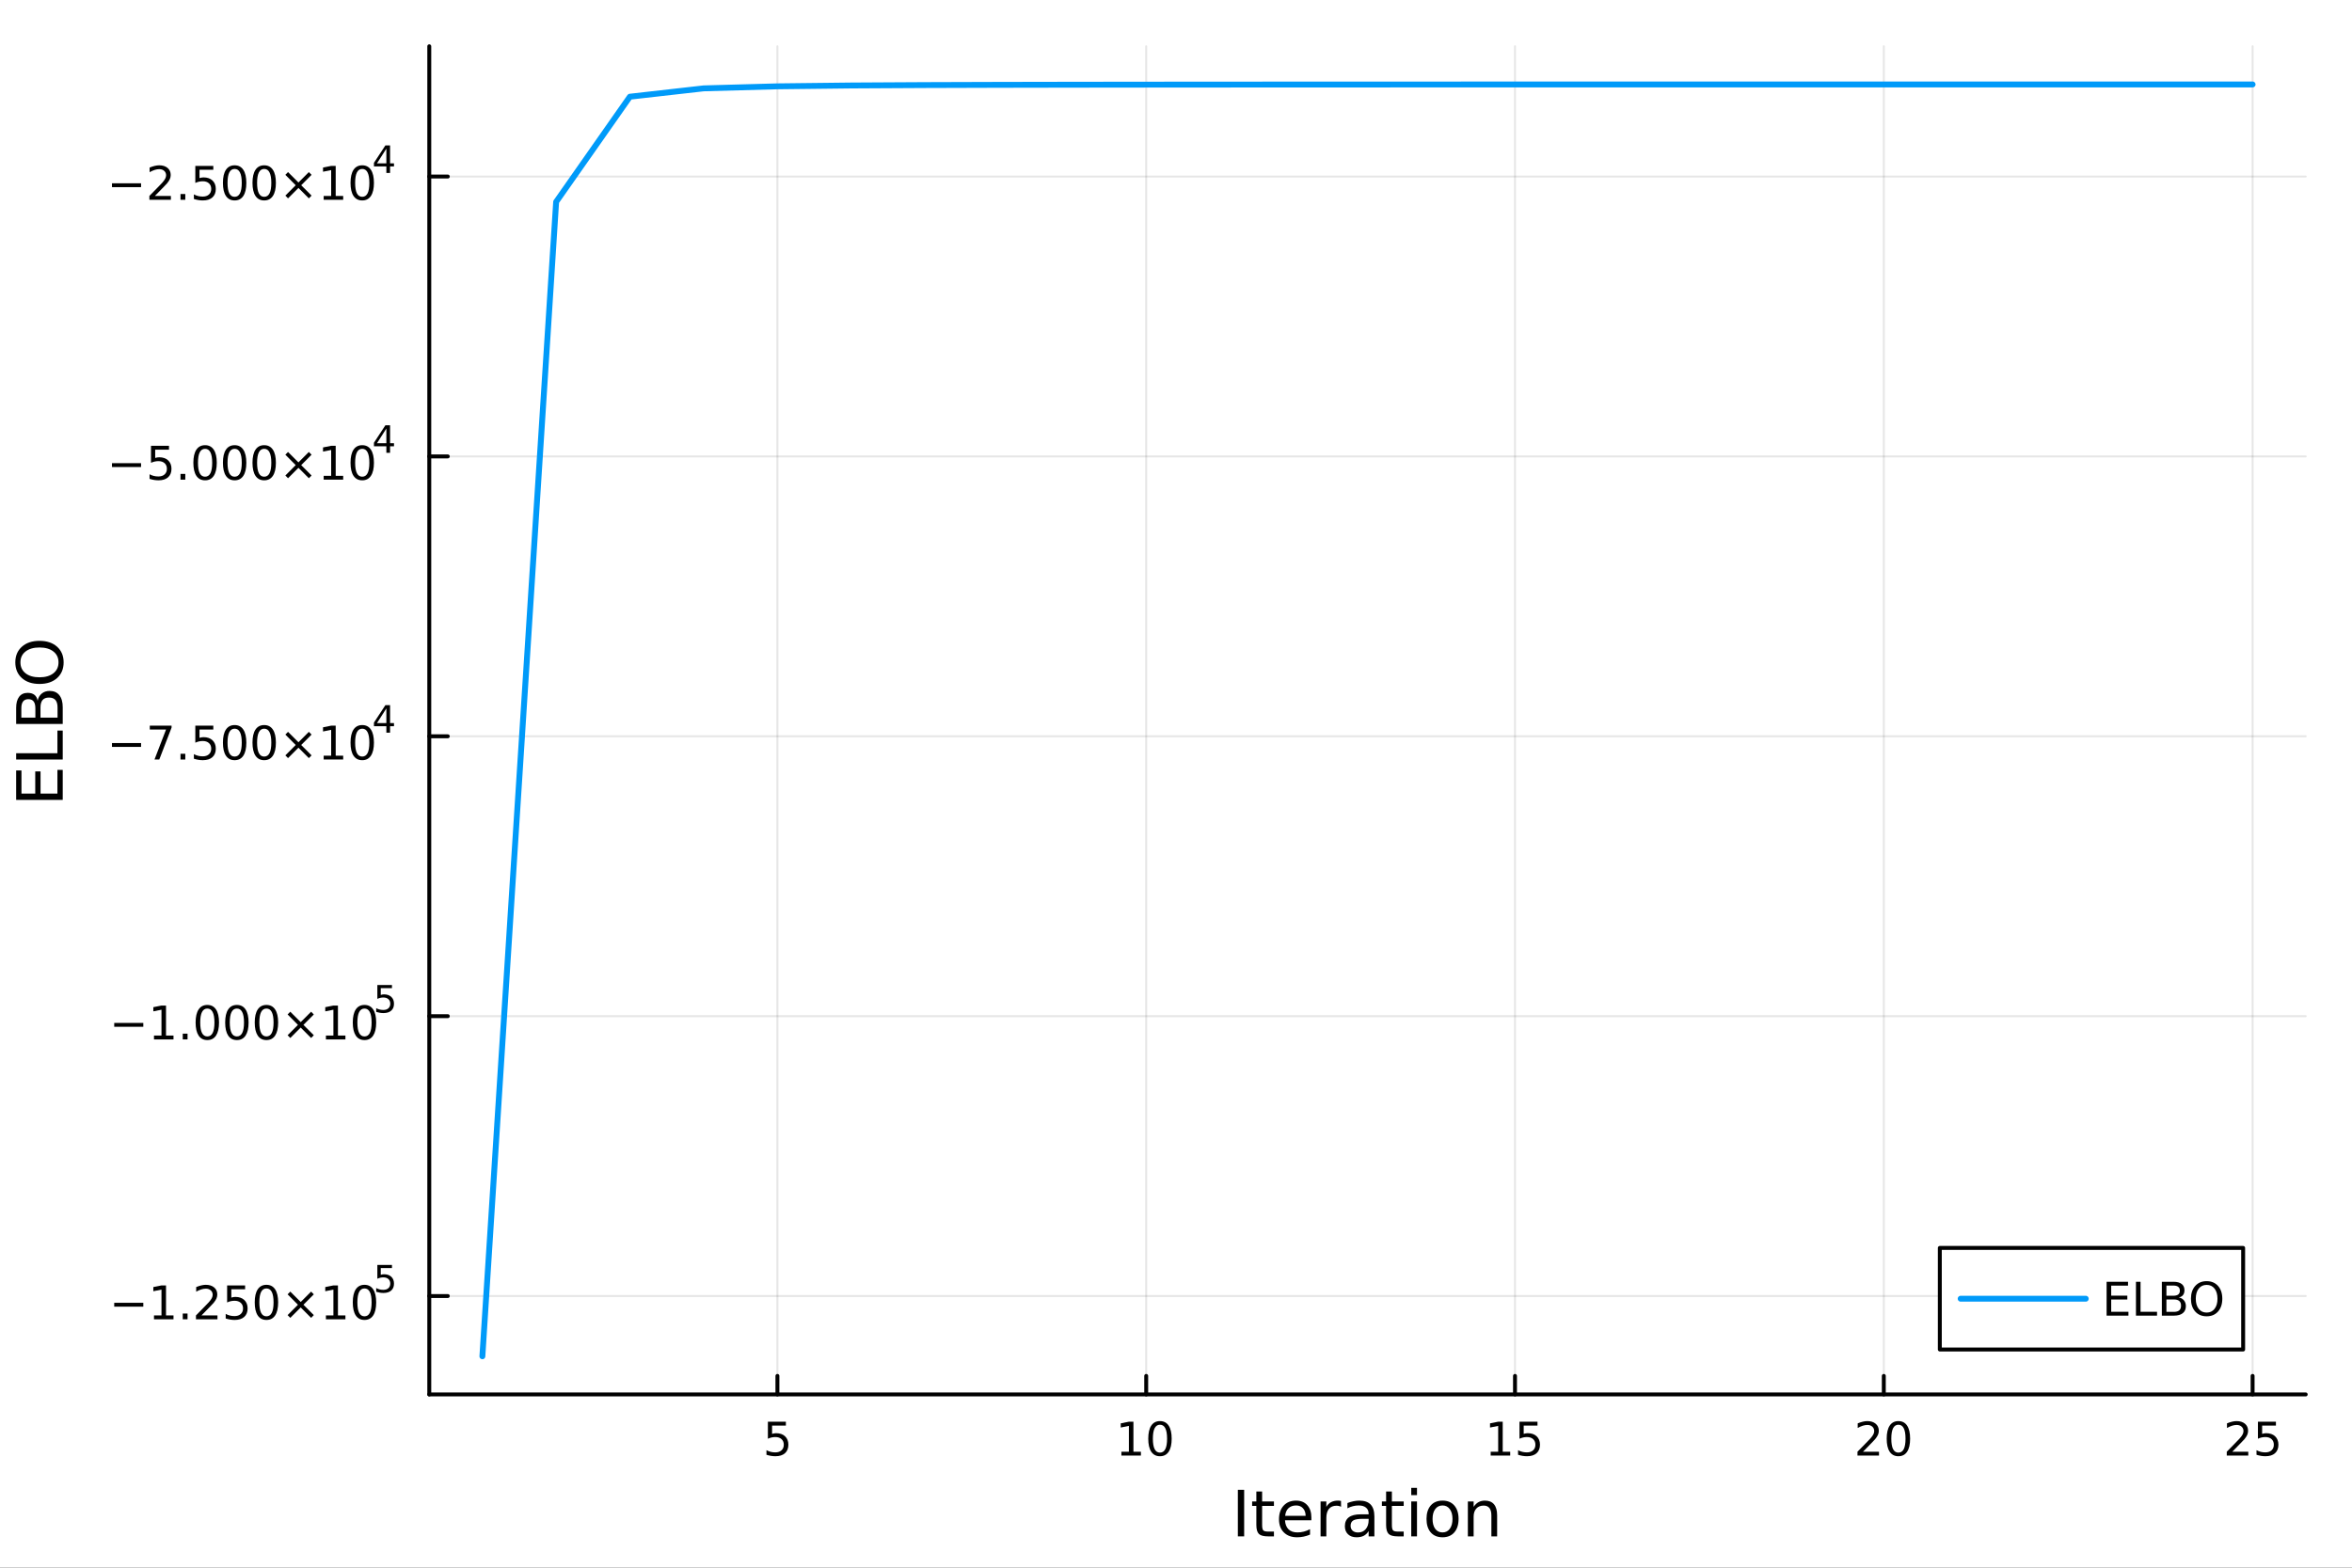 <?xml version="1.0" encoding="utf-8"?>
<svg xmlns="http://www.w3.org/2000/svg" xmlns:xlink="http://www.w3.org/1999/xlink" width="600" height="400" viewBox="0 0 2400 1600">
<rect x="0" y="0" width="2400" height="1600" fill="#333333" stroke="none"/>
<defs>
  <clipPath id="clip020">
    <rect x="0" y="0" width="2400" height="1600"/>
  </clipPath>
</defs>
<path clip-path="url(#clip020)" d="M0 1600 L2400 1600 L2400 0 L0 0  Z" fill="#ffffff" fill-rule="evenodd" fill-opacity="1"/>
<defs>
  <clipPath id="clip021">
    <rect x="480" y="0" width="1681" height="1600"/>
  </clipPath>
</defs>
<path clip-path="url(#clip020)" d="M438.036 1423.18 L2352.76 1423.18 L2352.76 47.244 L438.036 47.244  Z" fill="#ffffff" fill-rule="evenodd" fill-opacity="1"/>
<defs>
  <clipPath id="clip022">
    <rect x="438" y="47" width="1916" height="1377"/>
  </clipPath>
</defs>
<polyline clip-path="url(#clip022)" style="stroke:#000000; stroke-linecap:round; stroke-linejoin:round; stroke-width:2; stroke-opacity:0.1; fill:none" points="793.283,1423.18 793.283,47.244 "/>
<polyline clip-path="url(#clip022)" style="stroke:#000000; stroke-linecap:round; stroke-linejoin:round; stroke-width:2; stroke-opacity:0.1; fill:none" points="1169.6,1423.18 1169.6,47.244 "/>
<polyline clip-path="url(#clip022)" style="stroke:#000000; stroke-linecap:round; stroke-linejoin:round; stroke-width:2; stroke-opacity:0.1; fill:none" points="1545.92,1423.18 1545.92,47.244 "/>
<polyline clip-path="url(#clip022)" style="stroke:#000000; stroke-linecap:round; stroke-linejoin:round; stroke-width:2; stroke-opacity:0.1; fill:none" points="1922.25,1423.18 1922.25,47.244 "/>
<polyline clip-path="url(#clip022)" style="stroke:#000000; stroke-linecap:round; stroke-linejoin:round; stroke-width:2; stroke-opacity:0.1; fill:none" points="2298.57,1423.18 2298.57,47.244 "/>
<polyline clip-path="url(#clip022)" style="stroke:#000000; stroke-linecap:round; stroke-linejoin:round; stroke-width:2; stroke-opacity:0.1; fill:none" points="438.036,1322.75 2352.76,1322.75 "/>
<polyline clip-path="url(#clip022)" style="stroke:#000000; stroke-linecap:round; stroke-linejoin:round; stroke-width:2; stroke-opacity:0.1; fill:none" points="438.036,1037.11 2352.76,1037.11 "/>
<polyline clip-path="url(#clip022)" style="stroke:#000000; stroke-linecap:round; stroke-linejoin:round; stroke-width:2; stroke-opacity:0.1; fill:none" points="438.036,751.463 2352.76,751.463 "/>
<polyline clip-path="url(#clip022)" style="stroke:#000000; stroke-linecap:round; stroke-linejoin:round; stroke-width:2; stroke-opacity:0.1; fill:none" points="438.036,465.819 2352.76,465.819 "/>
<polyline clip-path="url(#clip022)" style="stroke:#000000; stroke-linecap:round; stroke-linejoin:round; stroke-width:2; stroke-opacity:0.1; fill:none" points="438.036,180.174 2352.76,180.174 "/>
<polyline clip-path="url(#clip020)" style="stroke:#000000; stroke-linecap:round; stroke-linejoin:round; stroke-width:4; stroke-opacity:1; fill:none" points="438.036,1423.18 2352.76,1423.18 "/>
<polyline clip-path="url(#clip020)" style="stroke:#000000; stroke-linecap:round; stroke-linejoin:round; stroke-width:4; stroke-opacity:1; fill:none" points="793.283,1423.18 793.283,1404.28 "/>
<polyline clip-path="url(#clip020)" style="stroke:#000000; stroke-linecap:round; stroke-linejoin:round; stroke-width:4; stroke-opacity:1; fill:none" points="1169.6,1423.18 1169.6,1404.28 "/>
<polyline clip-path="url(#clip020)" style="stroke:#000000; stroke-linecap:round; stroke-linejoin:round; stroke-width:4; stroke-opacity:1; fill:none" points="1545.92,1423.18 1545.92,1404.28 "/>
<polyline clip-path="url(#clip020)" style="stroke:#000000; stroke-linecap:round; stroke-linejoin:round; stroke-width:4; stroke-opacity:1; fill:none" points="1922.25,1423.18 1922.25,1404.28 "/>
<polyline clip-path="url(#clip020)" style="stroke:#000000; stroke-linecap:round; stroke-linejoin:round; stroke-width:4; stroke-opacity:1; fill:none" points="2298.57,1423.18 2298.57,1404.28 "/>
<path clip-path="url(#clip020)" d="M783.561 1451.02 L801.917 1451.02 L801.917 1454.96 L787.843 1454.96 L787.843 1463.43 Q788.862 1463.08 789.88 1462.92 Q790.899 1462.73 791.917 1462.73 Q797.704 1462.73 801.084 1465.9 Q804.464 1469.08 804.464 1474.49 Q804.464 1480.07 800.991 1483.17 Q797.519 1486.25 791.2 1486.25 Q789.024 1486.25 786.755 1485.88 Q784.51 1485.51 782.103 1484.77 L782.103 1480.07 Q784.186 1481.2 786.408 1481.76 Q788.63 1482.32 791.107 1482.32 Q795.112 1482.32 797.45 1480.21 Q799.788 1478.1 799.788 1474.49 Q799.788 1470.88 797.45 1468.77 Q795.112 1466.67 791.107 1466.67 Q789.232 1466.67 787.357 1467.08 Q785.505 1467.5 783.561 1468.38 L783.561 1451.02 Z" fill="#000000" fill-rule="nonzero" fill-opacity="1" /><path clip-path="url(#clip020)" d="M1144.29 1481.64 L1151.93 1481.64 L1151.93 1455.28 L1143.62 1456.95 L1143.62 1452.69 L1151.88 1451.02 L1156.56 1451.02 L1156.56 1481.64 L1164.2 1481.64 L1164.2 1485.58 L1144.29 1485.58 L1144.29 1481.64 Z" fill="#000000" fill-rule="nonzero" fill-opacity="1" /><path clip-path="url(#clip020)" d="M1183.64 1454.1 Q1180.03 1454.1 1178.2 1457.66 Q1176.4 1461.2 1176.4 1468.33 Q1176.4 1475.44 1178.2 1479.01 Q1180.03 1482.55 1183.64 1482.55 Q1187.28 1482.55 1189.08 1479.01 Q1190.91 1475.44 1190.91 1468.33 Q1190.91 1461.2 1189.08 1457.66 Q1187.28 1454.1 1183.64 1454.1 M1183.64 1450.39 Q1189.45 1450.39 1192.51 1455 Q1195.59 1459.58 1195.59 1468.33 Q1195.59 1477.06 1192.51 1481.67 Q1189.45 1486.25 1183.64 1486.25 Q1177.83 1486.25 1174.75 1481.67 Q1171.7 1477.06 1171.7 1468.33 Q1171.7 1459.58 1174.75 1455 Q1177.83 1450.39 1183.64 1450.39 Z" fill="#000000" fill-rule="nonzero" fill-opacity="1" /><path clip-path="url(#clip020)" d="M1521.11 1481.64 L1528.75 1481.64 L1528.75 1455.28 L1520.44 1456.95 L1520.44 1452.69 L1528.7 1451.02 L1533.38 1451.02 L1533.38 1481.64 L1541.02 1481.64 L1541.02 1485.58 L1521.11 1485.58 L1521.11 1481.64 Z" fill="#000000" fill-rule="nonzero" fill-opacity="1" /><path clip-path="url(#clip020)" d="M1550.51 1451.02 L1568.86 1451.02 L1568.86 1454.96 L1554.79 1454.96 L1554.79 1463.43 Q1555.81 1463.08 1556.83 1462.92 Q1557.85 1462.73 1558.86 1462.73 Q1564.65 1462.73 1568.03 1465.9 Q1571.41 1469.08 1571.41 1474.49 Q1571.41 1480.07 1567.94 1483.17 Q1564.47 1486.25 1558.15 1486.25 Q1555.97 1486.25 1553.7 1485.88 Q1551.46 1485.51 1549.05 1484.77 L1549.05 1480.07 Q1551.13 1481.2 1553.35 1481.76 Q1555.58 1482.32 1558.05 1482.32 Q1562.06 1482.32 1564.4 1480.21 Q1566.73 1478.1 1566.73 1474.49 Q1566.73 1470.88 1564.4 1468.77 Q1562.06 1466.67 1558.05 1466.67 Q1556.18 1466.67 1554.3 1467.08 Q1552.45 1467.5 1550.51 1468.38 L1550.51 1451.02 Z" fill="#000000" fill-rule="nonzero" fill-opacity="1" /><path clip-path="url(#clip020)" d="M1901.02 1481.64 L1917.34 1481.64 L1917.34 1485.58 L1895.39 1485.58 L1895.39 1481.64 Q1898.06 1478.89 1902.64 1474.26 Q1907.25 1469.61 1908.43 1468.27 Q1910.67 1465.74 1911.55 1464.01 Q1912.45 1462.25 1912.45 1460.56 Q1912.45 1457.8 1910.51 1456.07 Q1908.59 1454.33 1905.49 1454.33 Q1903.29 1454.33 1900.83 1455.09 Q1898.4 1455.86 1895.62 1457.41 L1895.62 1452.69 Q1898.45 1451.55 1900.9 1450.97 Q1903.36 1450.39 1905.39 1450.39 Q1910.76 1450.39 1913.96 1453.08 Q1917.15 1455.77 1917.15 1460.26 Q1917.15 1462.39 1916.34 1464.31 Q1915.56 1466.2 1913.45 1468.8 Q1912.87 1469.47 1909.77 1472.69 Q1906.67 1475.88 1901.02 1481.64 Z" fill="#000000" fill-rule="nonzero" fill-opacity="1" /><path clip-path="url(#clip020)" d="M1937.15 1454.1 Q1933.54 1454.1 1931.71 1457.66 Q1929.91 1461.2 1929.91 1468.33 Q1929.91 1475.44 1931.71 1479.01 Q1933.54 1482.55 1937.15 1482.55 Q1940.79 1482.55 1942.59 1479.01 Q1944.42 1475.44 1944.42 1468.33 Q1944.42 1461.2 1942.59 1457.66 Q1940.79 1454.1 1937.15 1454.1 M1937.15 1450.39 Q1942.96 1450.39 1946.02 1455 Q1949.1 1459.58 1949.1 1468.33 Q1949.1 1477.06 1946.02 1481.67 Q1942.96 1486.25 1937.15 1486.25 Q1931.34 1486.25 1928.26 1481.67 Q1925.21 1477.06 1925.21 1468.33 Q1925.21 1459.58 1928.26 1455 Q1931.34 1450.39 1937.15 1450.39 Z" fill="#000000" fill-rule="nonzero" fill-opacity="1" /><path clip-path="url(#clip020)" d="M2277.84 1481.64 L2294.16 1481.64 L2294.16 1485.58 L2272.21 1485.58 L2272.21 1481.64 Q2274.87 1478.89 2279.46 1474.26 Q2284.06 1469.61 2285.24 1468.27 Q2287.49 1465.74 2288.37 1464.01 Q2289.27 1462.25 2289.27 1460.56 Q2289.27 1457.8 2287.33 1456.07 Q2285.41 1454.33 2282.3 1454.33 Q2280.11 1454.33 2277.65 1455.09 Q2275.22 1455.86 2272.44 1457.41 L2272.44 1452.69 Q2275.27 1451.55 2277.72 1450.97 Q2280.17 1450.39 2282.21 1450.39 Q2287.58 1450.39 2290.78 1453.08 Q2293.97 1455.77 2293.97 1460.26 Q2293.97 1462.39 2293.16 1464.31 Q2292.37 1466.2 2290.27 1468.8 Q2289.69 1469.47 2286.59 1472.69 Q2283.48 1475.88 2277.84 1481.64 Z" fill="#000000" fill-rule="nonzero" fill-opacity="1" /><path clip-path="url(#clip020)" d="M2304.02 1451.02 L2322.37 1451.02 L2322.37 1454.96 L2308.3 1454.96 L2308.3 1463.43 Q2309.32 1463.08 2310.34 1462.92 Q2311.36 1462.73 2312.37 1462.73 Q2318.16 1462.73 2321.54 1465.9 Q2324.92 1469.08 2324.92 1474.49 Q2324.92 1480.07 2321.45 1483.17 Q2317.98 1486.25 2311.66 1486.25 Q2309.48 1486.25 2307.21 1485.88 Q2304.97 1485.51 2302.56 1484.77 L2302.56 1480.07 Q2304.64 1481.2 2306.86 1481.76 Q2309.09 1482.32 2311.56 1482.32 Q2315.57 1482.32 2317.91 1480.21 Q2320.24 1478.1 2320.24 1474.49 Q2320.24 1470.88 2317.91 1468.77 Q2315.57 1466.67 2311.56 1466.67 Q2309.69 1466.67 2307.81 1467.08 Q2305.96 1467.5 2304.02 1468.38 L2304.02 1451.02 Z" fill="#000000" fill-rule="nonzero" fill-opacity="1" /><path clip-path="url(#clip020)" d="M1263.12 1520.52 L1269.55 1520.52 L1269.55 1568.04 L1263.12 1568.04 L1263.12 1520.52 Z" fill="#000000" fill-rule="nonzero" fill-opacity="1" /><path clip-path="url(#clip020)" d="M1287.88 1522.27 L1287.88 1532.4 L1299.94 1532.4 L1299.94 1536.95 L1287.88 1536.95 L1287.88 1556.3 Q1287.88 1560.66 1289.06 1561.9 Q1290.27 1563.14 1293.93 1563.14 L1299.94 1563.14 L1299.94 1568.04 L1293.93 1568.04 Q1287.15 1568.04 1284.57 1565.53 Q1281.99 1562.98 1281.99 1556.3 L1281.99 1536.95 L1277.69 1536.95 L1277.69 1532.4 L1281.99 1532.4 L1281.99 1522.27 L1287.88 1522.27 Z" fill="#000000" fill-rule="nonzero" fill-opacity="1" /><path clip-path="url(#clip020)" d="M1338.14 1548.76 L1338.14 1551.62 L1311.21 1551.62 Q1311.59 1557.67 1314.84 1560.85 Q1318.12 1564 1323.94 1564 Q1327.31 1564 1330.47 1563.17 Q1333.65 1562.35 1336.77 1560.69 L1336.77 1566.23 Q1333.62 1567.57 1330.31 1568.27 Q1327 1568.97 1323.59 1568.97 Q1315.06 1568.97 1310.06 1564 Q1305.1 1559.04 1305.1 1550.57 Q1305.1 1541.82 1309.81 1536.69 Q1314.55 1531.54 1322.57 1531.54 Q1329.77 1531.54 1333.94 1536.18 Q1338.14 1540.8 1338.14 1548.76 M1332.28 1547.04 Q1332.22 1542.23 1329.57 1539.37 Q1326.96 1536.5 1322.64 1536.5 Q1317.73 1536.5 1314.77 1539.27 Q1311.85 1542.04 1311.4 1547.07 L1332.28 1547.04 Z" fill="#000000" fill-rule="nonzero" fill-opacity="1" /><path clip-path="url(#clip020)" d="M1368.41 1537.87 Q1367.42 1537.3 1366.24 1537.04 Q1365.1 1536.76 1363.69 1536.76 Q1358.73 1536.76 1356.06 1540 Q1353.41 1543.22 1353.41 1549.27 L1353.41 1568.04 L1347.53 1568.04 L1347.53 1532.4 L1353.41 1532.4 L1353.41 1537.93 Q1355.26 1534.69 1358.22 1533.13 Q1361.18 1531.54 1365.41 1531.54 Q1366.02 1531.54 1366.75 1531.63 Q1367.48 1531.7 1368.37 1531.85 L1368.41 1537.87 Z" fill="#000000" fill-rule="nonzero" fill-opacity="1" /><path clip-path="url(#clip020)" d="M1390.75 1550.12 Q1383.65 1550.12 1380.91 1551.75 Q1378.18 1553.37 1378.18 1557.29 Q1378.18 1560.4 1380.21 1562.25 Q1382.28 1564.07 1385.82 1564.07 Q1390.69 1564.07 1393.61 1560.63 Q1396.57 1557.16 1396.57 1551.43 L1396.57 1550.12 L1390.75 1550.12 M1402.43 1547.71 L1402.43 1568.04 L1396.57 1568.04 L1396.57 1562.63 Q1394.57 1565.88 1391.58 1567.44 Q1388.58 1568.97 1384.26 1568.97 Q1378.78 1568.97 1375.54 1565.91 Q1372.32 1562.82 1372.32 1557.67 Q1372.32 1551.65 1376.33 1548.6 Q1380.37 1545.54 1388.36 1545.54 L1396.57 1545.54 L1396.57 1544.97 Q1396.57 1540.93 1393.9 1538.73 Q1391.26 1536.5 1386.45 1536.5 Q1383.4 1536.5 1380.5 1537.23 Q1377.6 1537.97 1374.93 1539.43 L1374.93 1534.02 Q1378.15 1532.78 1381.17 1532.17 Q1384.19 1531.54 1387.06 1531.54 Q1394.79 1531.54 1398.61 1535.55 Q1402.43 1539.56 1402.43 1547.71 Z" fill="#000000" fill-rule="nonzero" fill-opacity="1" /><path clip-path="url(#clip020)" d="M1420.29 1522.27 L1420.29 1532.4 L1432.35 1532.4 L1432.35 1536.95 L1420.29 1536.95 L1420.29 1556.3 Q1420.29 1560.66 1421.46 1561.9 Q1422.67 1563.14 1426.33 1563.14 L1432.35 1563.14 L1432.35 1568.04 L1426.33 1568.04 Q1419.55 1568.04 1416.98 1565.53 Q1414.4 1562.98 1414.4 1556.3 L1414.4 1536.95 L1410.1 1536.95 L1410.1 1532.4 L1414.4 1532.4 L1414.4 1522.27 L1420.29 1522.27 Z" fill="#000000" fill-rule="nonzero" fill-opacity="1" /><path clip-path="url(#clip020)" d="M1440.05 1532.4 L1445.91 1532.4 L1445.91 1568.04 L1440.05 1568.04 L1440.05 1532.4 M1440.05 1518.52 L1445.91 1518.52 L1445.91 1525.93 L1440.05 1525.93 L1440.05 1518.52 Z" fill="#000000" fill-rule="nonzero" fill-opacity="1" /><path clip-path="url(#clip020)" d="M1471.98 1536.5 Q1467.26 1536.5 1464.53 1540.19 Q1461.79 1543.85 1461.79 1550.25 Q1461.79 1556.65 1464.5 1560.34 Q1467.23 1564 1471.98 1564 Q1476.65 1564 1479.39 1560.31 Q1482.13 1556.62 1482.13 1550.25 Q1482.13 1543.92 1479.39 1540.23 Q1476.65 1536.5 1471.98 1536.5 M1471.98 1531.54 Q1479.61 1531.54 1483.97 1536.5 Q1488.34 1541.47 1488.34 1550.25 Q1488.34 1559 1483.97 1564 Q1479.61 1568.97 1471.98 1568.97 Q1464.3 1568.97 1459.94 1564 Q1455.62 1559 1455.62 1550.25 Q1455.62 1541.47 1459.94 1536.5 Q1464.3 1531.54 1471.98 1531.54 Z" fill="#000000" fill-rule="nonzero" fill-opacity="1" /><path clip-path="url(#clip020)" d="M1527.68 1546.53 L1527.68 1568.04 L1521.82 1568.04 L1521.82 1546.72 Q1521.82 1541.66 1519.85 1539.14 Q1517.87 1536.63 1513.93 1536.63 Q1509.18 1536.63 1506.45 1539.65 Q1503.71 1542.68 1503.71 1547.9 L1503.71 1568.04 L1497.82 1568.04 L1497.82 1532.4 L1503.71 1532.4 L1503.71 1537.93 Q1505.81 1534.72 1508.64 1533.13 Q1511.51 1531.54 1515.23 1531.54 Q1521.37 1531.54 1524.52 1535.36 Q1527.68 1539.14 1527.68 1546.53 Z" fill="#000000" fill-rule="nonzero" fill-opacity="1" /><polyline clip-path="url(#clip020)" style="stroke:#000000; stroke-linecap:round; stroke-linejoin:round; stroke-width:4; stroke-opacity:1; fill:none" points="438.036,1423.18 438.036,47.244 "/>
<polyline clip-path="url(#clip020)" style="stroke:#000000; stroke-linecap:round; stroke-linejoin:round; stroke-width:4; stroke-opacity:1; fill:none" points="438.036,1322.75 456.934,1322.75 "/>
<polyline clip-path="url(#clip020)" style="stroke:#000000; stroke-linecap:round; stroke-linejoin:round; stroke-width:4; stroke-opacity:1; fill:none" points="438.036,1037.11 456.934,1037.11 "/>
<polyline clip-path="url(#clip020)" style="stroke:#000000; stroke-linecap:round; stroke-linejoin:round; stroke-width:4; stroke-opacity:1; fill:none" points="438.036,751.463 456.934,751.463 "/>
<polyline clip-path="url(#clip020)" style="stroke:#000000; stroke-linecap:round; stroke-linejoin:round; stroke-width:4; stroke-opacity:1; fill:none" points="438.036,465.819 456.934,465.819 "/>
<polyline clip-path="url(#clip020)" style="stroke:#000000; stroke-linecap:round; stroke-linejoin:round; stroke-width:4; stroke-opacity:1; fill:none" points="438.036,180.174 456.934,180.174 "/>
<path clip-path="url(#clip020)" d="M116.555 1329.65 L146.23 1329.65 L146.23 1333.59 L116.555 1333.59 L116.555 1329.65 Z" fill="#000000" fill-rule="nonzero" fill-opacity="1" /><path clip-path="url(#clip020)" d="M157.133 1342.54 L164.772 1342.54 L164.772 1316.18 L156.462 1317.85 L156.462 1313.59 L164.726 1311.92 L169.402 1311.92 L169.402 1342.54 L177.04 1342.54 L177.04 1346.48 L157.133 1346.48 L157.133 1342.54 Z" fill="#000000" fill-rule="nonzero" fill-opacity="1" /><path clip-path="url(#clip020)" d="M186.485 1340.6 L191.369 1340.6 L191.369 1346.48 L186.485 1346.48 L186.485 1340.6 Z" fill="#000000" fill-rule="nonzero" fill-opacity="1" /><path clip-path="url(#clip020)" d="M205.582 1342.54 L221.901 1342.54 L221.901 1346.48 L199.957 1346.48 L199.957 1342.54 Q202.619 1339.79 207.202 1335.16 Q211.809 1330.51 212.989 1329.16 Q215.235 1326.64 216.114 1324.91 Q217.017 1323.15 217.017 1321.46 Q217.017 1318.7 215.073 1316.97 Q213.151 1315.23 210.05 1315.23 Q207.851 1315.23 205.397 1315.99 Q202.966 1316.76 200.189 1318.31 L200.189 1313.59 Q203.013 1312.45 205.466 1311.87 Q207.92 1311.29 209.957 1311.29 Q215.327 1311.29 218.522 1313.98 Q221.716 1316.66 221.716 1321.16 Q221.716 1323.29 220.906 1325.21 Q220.119 1327.1 218.012 1329.7 Q217.434 1330.37 214.332 1333.59 Q211.23 1336.78 205.582 1342.54 Z" fill="#000000" fill-rule="nonzero" fill-opacity="1" /><path clip-path="url(#clip020)" d="M231.762 1311.92 L250.119 1311.92 L250.119 1315.85 L236.045 1315.85 L236.045 1324.33 Q237.063 1323.98 238.082 1323.82 Q239.1 1323.63 240.119 1323.63 Q245.906 1323.63 249.285 1326.8 Q252.665 1329.97 252.665 1335.39 Q252.665 1340.97 249.193 1344.07 Q245.721 1347.15 239.401 1347.15 Q237.225 1347.15 234.957 1346.78 Q232.711 1346.41 230.304 1345.67 L230.304 1340.97 Q232.387 1342.1 234.61 1342.66 Q236.832 1343.22 239.309 1343.22 Q243.313 1343.22 245.651 1341.11 Q247.989 1339 247.989 1335.39 Q247.989 1331.78 245.651 1329.67 Q243.313 1327.57 239.309 1327.57 Q237.434 1327.57 235.559 1327.98 Q233.707 1328.4 231.762 1329.28 L231.762 1311.92 Z" fill="#000000" fill-rule="nonzero" fill-opacity="1" /><path clip-path="url(#clip020)" d="M271.878 1315 Q268.267 1315 266.438 1318.56 Q264.633 1322.1 264.633 1329.23 Q264.633 1336.34 266.438 1339.91 Q268.267 1343.45 271.878 1343.45 Q275.512 1343.45 277.318 1339.91 Q279.146 1336.34 279.146 1329.23 Q279.146 1322.1 277.318 1318.56 Q275.512 1315 271.878 1315 M271.878 1311.29 Q277.688 1311.29 280.744 1315.9 Q283.822 1320.48 283.822 1329.23 Q283.822 1337.96 280.744 1342.57 Q277.688 1347.15 271.878 1347.15 Q266.068 1347.15 262.989 1342.57 Q259.934 1337.96 259.934 1329.23 Q259.934 1320.48 262.989 1315.9 Q266.068 1311.29 271.878 1311.29 Z" fill="#000000" fill-rule="nonzero" fill-opacity="1" /><path clip-path="url(#clip020)" d="M320.211 1321.02 L309.632 1331.64 L320.211 1342.22 L317.456 1345.02 L306.831 1334.4 L296.207 1345.02 L293.475 1342.22 L304.031 1331.64 L293.475 1321.02 L296.207 1318.22 L306.831 1328.84 L317.456 1318.22 L320.211 1321.02 Z" fill="#000000" fill-rule="nonzero" fill-opacity="1" /><path clip-path="url(#clip020)" d="M332.572 1342.54 L340.211 1342.54 L340.211 1316.18 L331.901 1317.85 L331.901 1313.59 L340.165 1311.92 L344.841 1311.92 L344.841 1342.54 L352.479 1342.54 L352.479 1346.48 L332.572 1346.48 L332.572 1342.54 Z" fill="#000000" fill-rule="nonzero" fill-opacity="1" /><path clip-path="url(#clip020)" d="M371.924 1315 Q368.313 1315 366.484 1318.56 Q364.678 1322.1 364.678 1329.23 Q364.678 1336.34 366.484 1339.91 Q368.313 1343.45 371.924 1343.45 Q375.558 1343.45 377.363 1339.91 Q379.192 1336.34 379.192 1329.23 Q379.192 1322.1 377.363 1318.56 Q375.558 1315 371.924 1315 M371.924 1311.29 Q377.734 1311.29 380.789 1315.9 Q383.868 1320.48 383.868 1329.23 Q383.868 1337.96 380.789 1342.57 Q377.734 1347.15 371.924 1347.15 Q366.114 1347.15 363.035 1342.57 Q359.979 1337.96 359.979 1329.23 Q359.979 1320.48 363.035 1315.9 Q366.114 1311.29 371.924 1311.29 Z" fill="#000000" fill-rule="nonzero" fill-opacity="1" /><path clip-path="url(#clip020)" d="M385.053 1290.99 L399.968 1290.99 L399.968 1294.19 L388.532 1294.19 L388.532 1301.07 Q389.36 1300.79 390.187 1300.66 Q391.015 1300.51 391.843 1300.51 Q396.545 1300.51 399.29 1303.08 Q402.036 1305.66 402.036 1310.06 Q402.036 1314.59 399.215 1317.11 Q396.394 1319.61 391.26 1319.61 Q389.492 1319.61 387.648 1319.31 Q385.824 1319.01 383.868 1318.41 L383.868 1314.59 Q385.561 1315.51 387.366 1315.97 Q389.172 1316.42 391.184 1316.42 Q394.438 1316.42 396.338 1314.71 Q398.237 1312.99 398.237 1310.06 Q398.237 1307.13 396.338 1305.41 Q394.438 1303.7 391.184 1303.7 Q389.661 1303.7 388.137 1304.04 Q386.633 1304.38 385.053 1305.09 L385.053 1290.99 Z" fill="#000000" fill-rule="nonzero" fill-opacity="1" /><path clip-path="url(#clip020)" d="M116.555 1044.01 L146.23 1044.01 L146.23 1047.94 L116.555 1047.94 L116.555 1044.01 Z" fill="#000000" fill-rule="nonzero" fill-opacity="1" /><path clip-path="url(#clip020)" d="M157.133 1056.9 L164.772 1056.9 L164.772 1030.53 L156.462 1032.2 L156.462 1027.94 L164.726 1026.28 L169.402 1026.28 L169.402 1056.9 L177.04 1056.9 L177.04 1060.84 L157.133 1060.84 L157.133 1056.9 Z" fill="#000000" fill-rule="nonzero" fill-opacity="1" /><path clip-path="url(#clip020)" d="M186.485 1054.96 L191.369 1054.96 L191.369 1060.84 L186.485 1060.84 L186.485 1054.96 Z" fill="#000000" fill-rule="nonzero" fill-opacity="1" /><path clip-path="url(#clip020)" d="M211.554 1029.35 Q207.943 1029.35 206.114 1032.92 Q204.309 1036.46 204.309 1043.59 Q204.309 1050.7 206.114 1054.26 Q207.943 1057.8 211.554 1057.8 Q215.188 1057.8 216.994 1054.26 Q218.823 1050.7 218.823 1043.59 Q218.823 1036.46 216.994 1032.92 Q215.188 1029.35 211.554 1029.35 M211.554 1025.65 Q217.364 1025.65 220.42 1030.26 Q223.499 1034.84 223.499 1043.59 Q223.499 1052.32 220.42 1056.92 Q217.364 1061.51 211.554 1061.51 Q205.744 1061.51 202.665 1056.92 Q199.61 1052.32 199.61 1043.59 Q199.61 1034.84 202.665 1030.26 Q205.744 1025.65 211.554 1025.65 Z" fill="#000000" fill-rule="nonzero" fill-opacity="1" /><path clip-path="url(#clip020)" d="M241.716 1029.35 Q238.105 1029.35 236.276 1032.92 Q234.471 1036.46 234.471 1043.59 Q234.471 1050.7 236.276 1054.26 Q238.105 1057.8 241.716 1057.8 Q245.35 1057.8 247.156 1054.26 Q248.985 1050.7 248.985 1043.59 Q248.985 1036.46 247.156 1032.92 Q245.35 1029.35 241.716 1029.35 M241.716 1025.65 Q247.526 1025.65 250.582 1030.26 Q253.66 1034.84 253.66 1043.59 Q253.66 1052.32 250.582 1056.92 Q247.526 1061.51 241.716 1061.51 Q235.906 1061.51 232.827 1056.92 Q229.772 1052.32 229.772 1043.59 Q229.772 1034.84 232.827 1030.26 Q235.906 1025.65 241.716 1025.65 Z" fill="#000000" fill-rule="nonzero" fill-opacity="1" /><path clip-path="url(#clip020)" d="M271.878 1029.35 Q268.267 1029.35 266.438 1032.92 Q264.633 1036.46 264.633 1043.59 Q264.633 1050.7 266.438 1054.26 Q268.267 1057.8 271.878 1057.8 Q275.512 1057.8 277.318 1054.26 Q279.146 1050.7 279.146 1043.59 Q279.146 1036.46 277.318 1032.92 Q275.512 1029.35 271.878 1029.35 M271.878 1025.65 Q277.688 1025.65 280.744 1030.26 Q283.822 1034.84 283.822 1043.59 Q283.822 1052.32 280.744 1056.92 Q277.688 1061.51 271.878 1061.51 Q266.068 1061.51 262.989 1056.92 Q259.934 1052.32 259.934 1043.59 Q259.934 1034.84 262.989 1030.26 Q266.068 1025.65 271.878 1025.65 Z" fill="#000000" fill-rule="nonzero" fill-opacity="1" /><path clip-path="url(#clip020)" d="M320.211 1035.37 L309.632 1046 L320.211 1056.58 L317.456 1059.38 L306.831 1048.75 L296.207 1059.38 L293.475 1056.58 L304.031 1046 L293.475 1035.37 L296.207 1032.57 L306.831 1043.2 L317.456 1032.57 L320.211 1035.37 Z" fill="#000000" fill-rule="nonzero" fill-opacity="1" /><path clip-path="url(#clip020)" d="M332.572 1056.9 L340.211 1056.9 L340.211 1030.53 L331.901 1032.2 L331.901 1027.94 L340.165 1026.28 L344.841 1026.28 L344.841 1056.9 L352.479 1056.9 L352.479 1060.84 L332.572 1060.84 L332.572 1056.9 Z" fill="#000000" fill-rule="nonzero" fill-opacity="1" /><path clip-path="url(#clip020)" d="M371.924 1029.35 Q368.313 1029.35 366.484 1032.92 Q364.678 1036.46 364.678 1043.59 Q364.678 1050.7 366.484 1054.26 Q368.313 1057.8 371.924 1057.8 Q375.558 1057.8 377.363 1054.26 Q379.192 1050.7 379.192 1043.59 Q379.192 1036.46 377.363 1032.92 Q375.558 1029.35 371.924 1029.35 M371.924 1025.65 Q377.734 1025.65 380.789 1030.26 Q383.868 1034.84 383.868 1043.59 Q383.868 1052.32 380.789 1056.92 Q377.734 1061.51 371.924 1061.51 Q366.114 1061.51 363.035 1056.92 Q359.979 1052.32 359.979 1043.59 Q359.979 1034.84 363.035 1030.26 Q366.114 1025.65 371.924 1025.65 Z" fill="#000000" fill-rule="nonzero" fill-opacity="1" /><path clip-path="url(#clip020)" d="M385.053 1005.34 L399.968 1005.34 L399.968 1008.54 L388.532 1008.54 L388.532 1015.43 Q389.36 1015.14 390.187 1015.01 Q391.015 1014.86 391.843 1014.86 Q396.545 1014.86 399.29 1017.44 Q402.036 1020.01 402.036 1024.42 Q402.036 1028.95 399.215 1031.47 Q396.394 1033.97 391.26 1033.97 Q389.492 1033.97 387.648 1033.67 Q385.824 1033.37 383.868 1032.77 L383.868 1028.95 Q385.561 1029.87 387.366 1030.32 Q389.172 1030.77 391.184 1030.77 Q394.438 1030.77 396.338 1029.06 Q398.237 1027.35 398.237 1024.42 Q398.237 1021.48 396.338 1019.77 Q394.438 1018.06 391.184 1018.06 Q389.661 1018.06 388.137 1018.4 Q386.633 1018.74 385.053 1019.45 L385.053 1005.34 Z" fill="#000000" fill-rule="nonzero" fill-opacity="1" /><path clip-path="url(#clip020)" d="M114.26 758.362 L143.936 758.362 L143.936 762.297 L114.26 762.297 L114.26 758.362 Z" fill="#000000" fill-rule="nonzero" fill-opacity="1" /><path clip-path="url(#clip020)" d="M152.848 740.631 L175.07 740.631 L175.07 742.621 L162.524 775.191 L157.64 775.191 L169.445 744.566 L152.848 744.566 L152.848 740.631 Z" fill="#000000" fill-rule="nonzero" fill-opacity="1" /><path clip-path="url(#clip020)" d="M184.19 769.311 L189.075 769.311 L189.075 775.191 L184.19 775.191 L184.19 769.311 Z" fill="#000000" fill-rule="nonzero" fill-opacity="1" /><path clip-path="url(#clip020)" d="M199.306 740.631 L217.662 740.631 L217.662 744.566 L203.588 744.566 L203.588 753.038 Q204.607 752.691 205.625 752.529 Q206.644 752.344 207.662 752.344 Q213.449 752.344 216.829 755.515 Q220.209 758.686 220.209 764.103 Q220.209 769.681 216.736 772.783 Q213.264 775.862 206.945 775.862 Q204.769 775.862 202.5 775.492 Q200.255 775.121 197.848 774.381 L197.848 769.681 Q199.931 770.816 202.153 771.371 Q204.375 771.927 206.852 771.927 Q210.857 771.927 213.195 769.82 Q215.533 767.714 215.533 764.103 Q215.533 760.492 213.195 758.385 Q210.857 756.279 206.852 756.279 Q204.977 756.279 203.102 756.695 Q201.25 757.112 199.306 757.992 L199.306 740.631 Z" fill="#000000" fill-rule="nonzero" fill-opacity="1" /><path clip-path="url(#clip020)" d="M239.422 743.709 Q235.81 743.709 233.982 747.274 Q232.176 750.816 232.176 757.945 Q232.176 765.052 233.982 768.617 Q235.81 772.158 239.422 772.158 Q243.056 772.158 244.861 768.617 Q246.69 765.052 246.69 757.945 Q246.69 750.816 244.861 747.274 Q243.056 743.709 239.422 743.709 M239.422 740.006 Q245.232 740.006 248.287 744.612 Q251.366 749.195 251.366 757.945 Q251.366 766.672 248.287 771.279 Q245.232 775.862 239.422 775.862 Q233.611 775.862 230.533 771.279 Q227.477 766.672 227.477 757.945 Q227.477 749.195 230.533 744.612 Q233.611 740.006 239.422 740.006 Z" fill="#000000" fill-rule="nonzero" fill-opacity="1" /><path clip-path="url(#clip020)" d="M269.583 743.709 Q265.972 743.709 264.144 747.274 Q262.338 750.816 262.338 757.945 Q262.338 765.052 264.144 768.617 Q265.972 772.158 269.583 772.158 Q273.218 772.158 275.023 768.617 Q276.852 765.052 276.852 757.945 Q276.852 750.816 275.023 747.274 Q273.218 743.709 269.583 743.709 M269.583 740.006 Q275.394 740.006 278.449 744.612 Q281.528 749.195 281.528 757.945 Q281.528 766.672 278.449 771.279 Q275.394 775.862 269.583 775.862 Q263.773 775.862 260.695 771.279 Q257.639 766.672 257.639 757.945 Q257.639 749.195 260.695 744.612 Q263.773 740.006 269.583 740.006 Z" fill="#000000" fill-rule="nonzero" fill-opacity="1" /><path clip-path="url(#clip020)" d="M317.916 749.728 L307.338 760.353 L317.916 770.931 L315.162 773.732 L304.537 763.107 L293.912 773.732 L291.181 770.931 L301.736 760.353 L291.181 749.728 L293.912 746.927 L304.537 757.552 L315.162 746.927 L317.916 749.728 Z" fill="#000000" fill-rule="nonzero" fill-opacity="1" /><path clip-path="url(#clip020)" d="M330.278 771.256 L337.916 771.256 L337.916 744.89 L329.606 746.557 L329.606 742.297 L337.87 740.631 L342.546 740.631 L342.546 771.256 L350.185 771.256 L350.185 775.191 L330.278 775.191 L330.278 771.256 Z" fill="#000000" fill-rule="nonzero" fill-opacity="1" /><path clip-path="url(#clip020)" d="M369.629 743.709 Q366.018 743.709 364.189 747.274 Q362.384 750.816 362.384 757.945 Q362.384 765.052 364.189 768.617 Q366.018 772.158 369.629 772.158 Q373.263 772.158 375.069 768.617 Q376.898 765.052 376.898 757.945 Q376.898 750.816 375.069 747.274 Q373.263 743.709 369.629 743.709 M369.629 740.006 Q375.439 740.006 378.495 744.612 Q381.574 749.195 381.574 757.945 Q381.574 766.672 378.495 771.279 Q375.439 775.862 369.629 775.862 Q363.819 775.862 360.74 771.279 Q357.685 766.672 357.685 757.945 Q357.685 749.195 360.74 744.612 Q363.819 740.006 369.629 740.006 Z" fill="#000000" fill-rule="nonzero" fill-opacity="1" /><path clip-path="url(#clip020)" d="M394.25 723.01 L384.658 738 L394.25 738 L394.25 723.01 M393.253 719.7 L398.03 719.7 L398.03 738 L402.036 738 L402.036 741.16 L398.03 741.16 L398.03 747.78 L394.25 747.78 L394.25 741.16 L381.574 741.16 L381.574 737.492 L393.253 719.7 Z" fill="#000000" fill-rule="nonzero" fill-opacity="1" /><path clip-path="url(#clip020)" d="M114.26 472.718 L143.936 472.718 L143.936 476.653 L114.26 476.653 L114.26 472.718 Z" fill="#000000" fill-rule="nonzero" fill-opacity="1" /><path clip-path="url(#clip020)" d="M154.075 454.986 L172.431 454.986 L172.431 458.922 L158.357 458.922 L158.357 467.394 Q159.376 467.047 160.394 466.884 Q161.413 466.699 162.431 466.699 Q168.218 466.699 171.598 469.871 Q174.977 473.042 174.977 478.458 Q174.977 484.037 171.505 487.139 Q168.033 490.218 161.714 490.218 Q159.538 490.218 157.269 489.847 Q155.024 489.477 152.616 488.736 L152.616 484.037 Q154.7 485.171 156.922 485.727 Q159.144 486.283 161.621 486.283 Q165.626 486.283 167.964 484.176 Q170.302 482.07 170.302 478.458 Q170.302 474.847 167.964 472.741 Q165.626 470.634 161.621 470.634 Q159.746 470.634 157.871 471.051 Q156.019 471.468 154.075 472.347 L154.075 454.986 Z" fill="#000000" fill-rule="nonzero" fill-opacity="1" /><path clip-path="url(#clip020)" d="M184.19 483.667 L189.075 483.667 L189.075 489.546 L184.19 489.546 L184.19 483.667 Z" fill="#000000" fill-rule="nonzero" fill-opacity="1" /><path clip-path="url(#clip020)" d="M209.26 458.065 Q205.649 458.065 203.82 461.63 Q202.014 465.172 202.014 472.301 Q202.014 479.408 203.82 482.972 Q205.649 486.514 209.26 486.514 Q212.894 486.514 214.699 482.972 Q216.528 479.408 216.528 472.301 Q216.528 465.172 214.699 461.63 Q212.894 458.065 209.26 458.065 M209.26 454.361 Q215.07 454.361 218.125 458.968 Q221.204 463.551 221.204 472.301 Q221.204 481.028 218.125 485.634 Q215.07 490.218 209.26 490.218 Q203.449 490.218 200.371 485.634 Q197.315 481.028 197.315 472.301 Q197.315 463.551 200.371 458.968 Q203.449 454.361 209.26 454.361 Z" fill="#000000" fill-rule="nonzero" fill-opacity="1" /><path clip-path="url(#clip020)" d="M239.422 458.065 Q235.81 458.065 233.982 461.63 Q232.176 465.172 232.176 472.301 Q232.176 479.408 233.982 482.972 Q235.81 486.514 239.422 486.514 Q243.056 486.514 244.861 482.972 Q246.69 479.408 246.69 472.301 Q246.69 465.172 244.861 461.63 Q243.056 458.065 239.422 458.065 M239.422 454.361 Q245.232 454.361 248.287 458.968 Q251.366 463.551 251.366 472.301 Q251.366 481.028 248.287 485.634 Q245.232 490.218 239.422 490.218 Q233.611 490.218 230.533 485.634 Q227.477 481.028 227.477 472.301 Q227.477 463.551 230.533 458.968 Q233.611 454.361 239.422 454.361 Z" fill="#000000" fill-rule="nonzero" fill-opacity="1" /><path clip-path="url(#clip020)" d="M269.583 458.065 Q265.972 458.065 264.144 461.63 Q262.338 465.172 262.338 472.301 Q262.338 479.408 264.144 482.972 Q265.972 486.514 269.583 486.514 Q273.218 486.514 275.023 482.972 Q276.852 479.408 276.852 472.301 Q276.852 465.172 275.023 461.63 Q273.218 458.065 269.583 458.065 M269.583 454.361 Q275.394 454.361 278.449 458.968 Q281.528 463.551 281.528 472.301 Q281.528 481.028 278.449 485.634 Q275.394 490.218 269.583 490.218 Q263.773 490.218 260.695 485.634 Q257.639 481.028 257.639 472.301 Q257.639 463.551 260.695 458.968 Q263.773 454.361 269.583 454.361 Z" fill="#000000" fill-rule="nonzero" fill-opacity="1" /><path clip-path="url(#clip020)" d="M317.916 464.084 L307.338 474.709 L317.916 485.287 L315.162 488.088 L304.537 477.463 L293.912 488.088 L291.181 485.287 L301.736 474.709 L291.181 464.084 L293.912 461.283 L304.537 471.908 L315.162 461.283 L317.916 464.084 Z" fill="#000000" fill-rule="nonzero" fill-opacity="1" /><path clip-path="url(#clip020)" d="M330.278 485.611 L337.916 485.611 L337.916 459.246 L329.606 460.912 L329.606 456.653 L337.87 454.986 L342.546 454.986 L342.546 485.611 L350.185 485.611 L350.185 489.546 L330.278 489.546 L330.278 485.611 Z" fill="#000000" fill-rule="nonzero" fill-opacity="1" /><path clip-path="url(#clip020)" d="M369.629 458.065 Q366.018 458.065 364.189 461.63 Q362.384 465.172 362.384 472.301 Q362.384 479.408 364.189 482.972 Q366.018 486.514 369.629 486.514 Q373.263 486.514 375.069 482.972 Q376.898 479.408 376.898 472.301 Q376.898 465.172 375.069 461.63 Q373.263 458.065 369.629 458.065 M369.629 454.361 Q375.439 454.361 378.495 458.968 Q381.574 463.551 381.574 472.301 Q381.574 481.028 378.495 485.634 Q375.439 490.218 369.629 490.218 Q363.819 490.218 360.74 485.634 Q357.685 481.028 357.685 472.301 Q357.685 463.551 360.74 458.968 Q363.819 454.361 369.629 454.361 Z" fill="#000000" fill-rule="nonzero" fill-opacity="1" /><path clip-path="url(#clip020)" d="M394.25 437.366 L384.658 452.356 L394.25 452.356 L394.25 437.366 M393.253 434.056 L398.03 434.056 L398.03 452.356 L402.036 452.356 L402.036 455.516 L398.03 455.516 L398.03 462.136 L394.25 462.136 L394.25 455.516 L381.574 455.516 L381.574 451.848 L393.253 434.056 Z" fill="#000000" fill-rule="nonzero" fill-opacity="1" /><path clip-path="url(#clip020)" d="M114.26 187.073 L143.936 187.073 L143.936 191.009 L114.26 191.009 L114.26 187.073 Z" fill="#000000" fill-rule="nonzero" fill-opacity="1" /><path clip-path="url(#clip020)" d="M158.056 199.967 L174.376 199.967 L174.376 203.902 L152.431 203.902 L152.431 199.967 Q155.093 197.212 159.677 192.583 Q164.283 187.93 165.464 186.587 Q167.709 184.064 168.589 182.328 Q169.491 180.569 169.491 178.879 Q169.491 176.124 167.547 174.388 Q165.626 172.652 162.524 172.652 Q160.325 172.652 157.871 173.416 Q155.44 174.18 152.663 175.731 L152.663 171.009 Q155.487 169.874 157.94 169.296 Q160.394 168.717 162.431 168.717 Q167.802 168.717 170.996 171.402 Q174.19 174.087 174.19 178.578 Q174.19 180.708 173.38 182.629 Q172.593 184.527 170.487 187.12 Q169.908 187.791 166.806 191.009 Q163.704 194.203 158.056 199.967 Z" fill="#000000" fill-rule="nonzero" fill-opacity="1" /><path clip-path="url(#clip020)" d="M184.19 198.022 L189.075 198.022 L189.075 203.902 L184.19 203.902 L184.19 198.022 Z" fill="#000000" fill-rule="nonzero" fill-opacity="1" /><path clip-path="url(#clip020)" d="M199.306 169.342 L217.662 169.342 L217.662 173.277 L203.588 173.277 L203.588 181.749 Q204.607 181.402 205.625 181.24 Q206.644 181.055 207.662 181.055 Q213.449 181.055 216.829 184.226 Q220.209 187.398 220.209 192.814 Q220.209 198.393 216.736 201.495 Q213.264 204.573 206.945 204.573 Q204.769 204.573 202.5 204.203 Q200.255 203.833 197.848 203.092 L197.848 198.393 Q199.931 199.527 202.153 200.083 Q204.375 200.638 206.852 200.638 Q210.857 200.638 213.195 198.532 Q215.533 196.425 215.533 192.814 Q215.533 189.203 213.195 187.097 Q210.857 184.99 206.852 184.99 Q204.977 184.99 203.102 185.407 Q201.25 185.823 199.306 186.703 L199.306 169.342 Z" fill="#000000" fill-rule="nonzero" fill-opacity="1" /><path clip-path="url(#clip020)" d="M239.422 172.421 Q235.81 172.421 233.982 175.986 Q232.176 179.527 232.176 186.657 Q232.176 193.763 233.982 197.328 Q235.81 200.87 239.422 200.87 Q243.056 200.87 244.861 197.328 Q246.69 193.763 246.69 186.657 Q246.69 179.527 244.861 175.986 Q243.056 172.421 239.422 172.421 M239.422 168.717 Q245.232 168.717 248.287 173.324 Q251.366 177.907 251.366 186.657 Q251.366 195.384 248.287 199.99 Q245.232 204.573 239.422 204.573 Q233.611 204.573 230.533 199.99 Q227.477 195.384 227.477 186.657 Q227.477 177.907 230.533 173.324 Q233.611 168.717 239.422 168.717 Z" fill="#000000" fill-rule="nonzero" fill-opacity="1" /><path clip-path="url(#clip020)" d="M269.583 172.421 Q265.972 172.421 264.144 175.986 Q262.338 179.527 262.338 186.657 Q262.338 193.763 264.144 197.328 Q265.972 200.87 269.583 200.87 Q273.218 200.87 275.023 197.328 Q276.852 193.763 276.852 186.657 Q276.852 179.527 275.023 175.986 Q273.218 172.421 269.583 172.421 M269.583 168.717 Q275.394 168.717 278.449 173.324 Q281.528 177.907 281.528 186.657 Q281.528 195.384 278.449 199.99 Q275.394 204.573 269.583 204.573 Q263.773 204.573 260.695 199.99 Q257.639 195.384 257.639 186.657 Q257.639 177.907 260.695 173.324 Q263.773 168.717 269.583 168.717 Z" fill="#000000" fill-rule="nonzero" fill-opacity="1" /><path clip-path="url(#clip020)" d="M317.916 178.439 L307.338 189.064 L317.916 199.643 L315.162 202.444 L304.537 191.819 L293.912 202.444 L291.181 199.643 L301.736 189.064 L291.181 178.439 L293.912 175.638 L304.537 186.263 L315.162 175.638 L317.916 178.439 Z" fill="#000000" fill-rule="nonzero" fill-opacity="1" /><path clip-path="url(#clip020)" d="M330.278 199.967 L337.916 199.967 L337.916 173.601 L329.606 175.268 L329.606 171.009 L337.87 169.342 L342.546 169.342 L342.546 199.967 L350.185 199.967 L350.185 203.902 L330.278 203.902 L330.278 199.967 Z" fill="#000000" fill-rule="nonzero" fill-opacity="1" /><path clip-path="url(#clip020)" d="M369.629 172.421 Q366.018 172.421 364.189 175.986 Q362.384 179.527 362.384 186.657 Q362.384 193.763 364.189 197.328 Q366.018 200.87 369.629 200.87 Q373.263 200.87 375.069 197.328 Q376.898 193.763 376.898 186.657 Q376.898 179.527 375.069 175.986 Q373.263 172.421 369.629 172.421 M369.629 168.717 Q375.439 168.717 378.495 173.324 Q381.574 177.907 381.574 186.657 Q381.574 195.384 378.495 199.99 Q375.439 204.573 369.629 204.573 Q363.819 204.573 360.74 199.99 Q357.685 195.384 357.685 186.657 Q357.685 177.907 360.74 173.324 Q363.819 168.717 369.629 168.717 Z" fill="#000000" fill-rule="nonzero" fill-opacity="1" /><path clip-path="url(#clip020)" d="M394.25 151.722 L384.658 166.712 L394.25 166.712 L394.25 151.722 M393.253 148.412 L398.03 148.412 L398.03 166.712 L402.036 166.712 L402.036 169.871 L398.03 169.871 L398.03 176.492 L394.25 176.492 L394.25 169.871 L381.574 169.871 L381.574 166.204 L393.253 148.412 Z" fill="#000000" fill-rule="nonzero" fill-opacity="1" /><path clip-path="url(#clip020)" d="M16.484 816.375 L16.484 786.329 L21.895 786.329 L21.895 809.945 L35.963 809.945 L35.963 787.315 L41.374 787.315 L41.374 809.945 L58.593 809.945 L58.593 785.756 L64.004 785.756 L64.004 816.375 L16.484 816.375 Z" fill="#000000" fill-rule="nonzero" fill-opacity="1" /><path clip-path="url(#clip020)" d="M16.484 775.189 L16.484 768.759 L58.593 768.759 L58.593 745.62 L64.004 745.62 L64.004 775.189 L16.484 775.189 Z" fill="#000000" fill-rule="nonzero" fill-opacity="1" /><path clip-path="url(#clip020)" d="M41.31 732.443 L58.721 732.443 L58.721 722.13 Q58.721 716.942 56.588 714.46 Q54.424 711.945 50 711.945 Q45.544 711.945 43.443 714.46 Q41.31 716.942 41.31 722.13 L41.31 732.443 M21.768 732.443 L36.09 732.443 L36.09 722.926 Q36.09 718.216 34.34 715.924 Q32.558 713.6 28.929 713.6 Q25.332 713.6 23.55 715.924 Q21.768 718.216 21.768 722.926 L21.768 732.443 M16.484 738.872 L16.484 722.449 Q16.484 715.096 19.54 711.118 Q22.595 707.139 28.229 707.139 Q32.589 707.139 35.167 709.176 Q37.746 711.213 38.382 715.16 Q39.401 710.418 42.647 707.808 Q45.862 705.166 50.7 705.166 Q57.066 705.166 60.535 709.495 Q64.004 713.823 64.004 721.812 L64.004 738.872 L16.484 738.872 Z" fill="#000000" fill-rule="nonzero" fill-opacity="1" /><path clip-path="url(#clip020)" d="M20.845 676.011 Q20.845 683.013 26.064 687.151 Q31.284 691.257 40.292 691.257 Q49.267 691.257 54.487 687.151 Q59.707 683.013 59.707 676.011 Q59.707 669.009 54.487 664.935 Q49.267 660.829 40.292 660.829 Q31.284 660.829 26.064 664.935 Q20.845 669.009 20.845 676.011 M15.625 676.011 Q15.625 666.017 22.341 660.033 Q29.025 654.049 40.292 654.049 Q51.527 654.049 58.243 660.033 Q64.927 666.017 64.927 676.011 Q64.927 686.037 58.243 692.052 Q51.559 698.036 40.292 698.036 Q29.025 698.036 22.341 692.052 Q15.625 686.037 15.625 676.011 Z" fill="#000000" fill-rule="nonzero" fill-opacity="1" /><polyline clip-path="url(#clip022)" style="stroke:#009af9; stroke-linecap:round; stroke-linejoin:round; stroke-width:6; stroke-opacity:1; fill:none" points="492.227,1384.24 567.491,205.997 642.755,98.686 718.019,90.179 793.283,88.106 868.547,87.247 943.811,86.827 1019.08,86.596 1094.34,86.46 1169.6,86.374 1244.87,86.317 1320.13,86.28 1395.4,86.253 1470.66,86.235 1545.92,86.222 1621.19,86.212 1696.45,86.205 1771.72,86.2 1846.98,86.196 1922.25,86.193 1997.51,86.191 2072.77,86.189 2148.04,86.188 2223.3,86.186 2298.57,86.186 "/>
<path clip-path="url(#clip020)" d="M1979.41 1377.32 L2288.93 1377.32 L2288.93 1273.64 L1979.41 1273.64  Z" fill="#ffffff" fill-rule="evenodd" fill-opacity="1"/>
<polyline clip-path="url(#clip020)" style="stroke:#000000; stroke-linecap:round; stroke-linejoin:round; stroke-width:4; stroke-opacity:1; fill:none" points="1979.41,1377.32 2288.93,1377.32 2288.93,1273.64 1979.41,1273.64 1979.41,1377.32 "/>
<polyline clip-path="url(#clip020)" style="stroke:#009af9; stroke-linecap:round; stroke-linejoin:round; stroke-width:6; stroke-opacity:1; fill:none" points="2000.68,1325.48 2128.33,1325.48 "/>
<path clip-path="url(#clip020)" d="M2149.6 1308.2 L2171.45 1308.2 L2171.45 1312.13 L2154.28 1312.13 L2154.28 1322.36 L2170.74 1322.36 L2170.74 1326.3 L2154.28 1326.3 L2154.28 1338.82 L2171.87 1338.82 L2171.87 1342.76 L2149.6 1342.76 L2149.6 1308.2 Z" fill="#000000" fill-rule="nonzero" fill-opacity="1" /><path clip-path="url(#clip020)" d="M2179.56 1308.2 L2184.23 1308.2 L2184.23 1338.82 L2201.06 1338.82 L2201.06 1342.76 L2179.56 1342.76 L2179.56 1308.2 Z" fill="#000000" fill-rule="nonzero" fill-opacity="1" /><path clip-path="url(#clip020)" d="M2210.64 1326.25 L2210.64 1338.91 L2218.14 1338.91 Q2221.92 1338.91 2223.72 1337.36 Q2225.55 1335.79 2225.55 1332.57 Q2225.55 1329.33 2223.72 1327.8 Q2221.92 1326.25 2218.14 1326.25 L2210.64 1326.25 M2210.64 1312.04 L2210.64 1322.45 L2217.56 1322.45 Q2220.99 1322.45 2222.66 1321.18 Q2224.35 1319.89 2224.35 1317.25 Q2224.35 1314.63 2222.66 1313.33 Q2220.99 1312.04 2217.56 1312.04 L2210.64 1312.04 M2205.97 1308.2 L2217.91 1308.2 Q2223.26 1308.2 2226.15 1310.42 Q2229.05 1312.64 2229.05 1316.74 Q2229.05 1319.91 2227.56 1321.78 Q2226.08 1323.66 2223.21 1324.12 Q2226.66 1324.86 2228.56 1327.22 Q2230.48 1329.56 2230.48 1333.08 Q2230.48 1337.71 2227.33 1340.23 Q2224.19 1342.76 2218.38 1342.76 L2205.97 1342.76 L2205.97 1308.2 Z" fill="#000000" fill-rule="nonzero" fill-opacity="1" /><path clip-path="url(#clip020)" d="M2251.69 1311.37 Q2246.59 1311.37 2243.58 1315.16 Q2240.6 1318.96 2240.6 1325.51 Q2240.6 1332.04 2243.58 1335.83 Q2246.59 1339.63 2251.69 1339.63 Q2256.78 1339.63 2259.74 1335.83 Q2262.73 1332.04 2262.73 1325.51 Q2262.73 1318.96 2259.74 1315.16 Q2256.78 1311.37 2251.69 1311.37 M2251.69 1307.57 Q2258.95 1307.57 2263.31 1312.45 Q2267.66 1317.32 2267.66 1325.51 Q2267.66 1333.68 2263.31 1338.57 Q2258.95 1343.43 2251.69 1343.43 Q2244.39 1343.43 2240.02 1338.57 Q2235.67 1333.7 2235.67 1325.51 Q2235.67 1317.32 2240.02 1312.45 Q2244.39 1307.57 2251.69 1307.57 Z" fill="#000000" fill-rule="nonzero" fill-opacity="1" /></svg>
